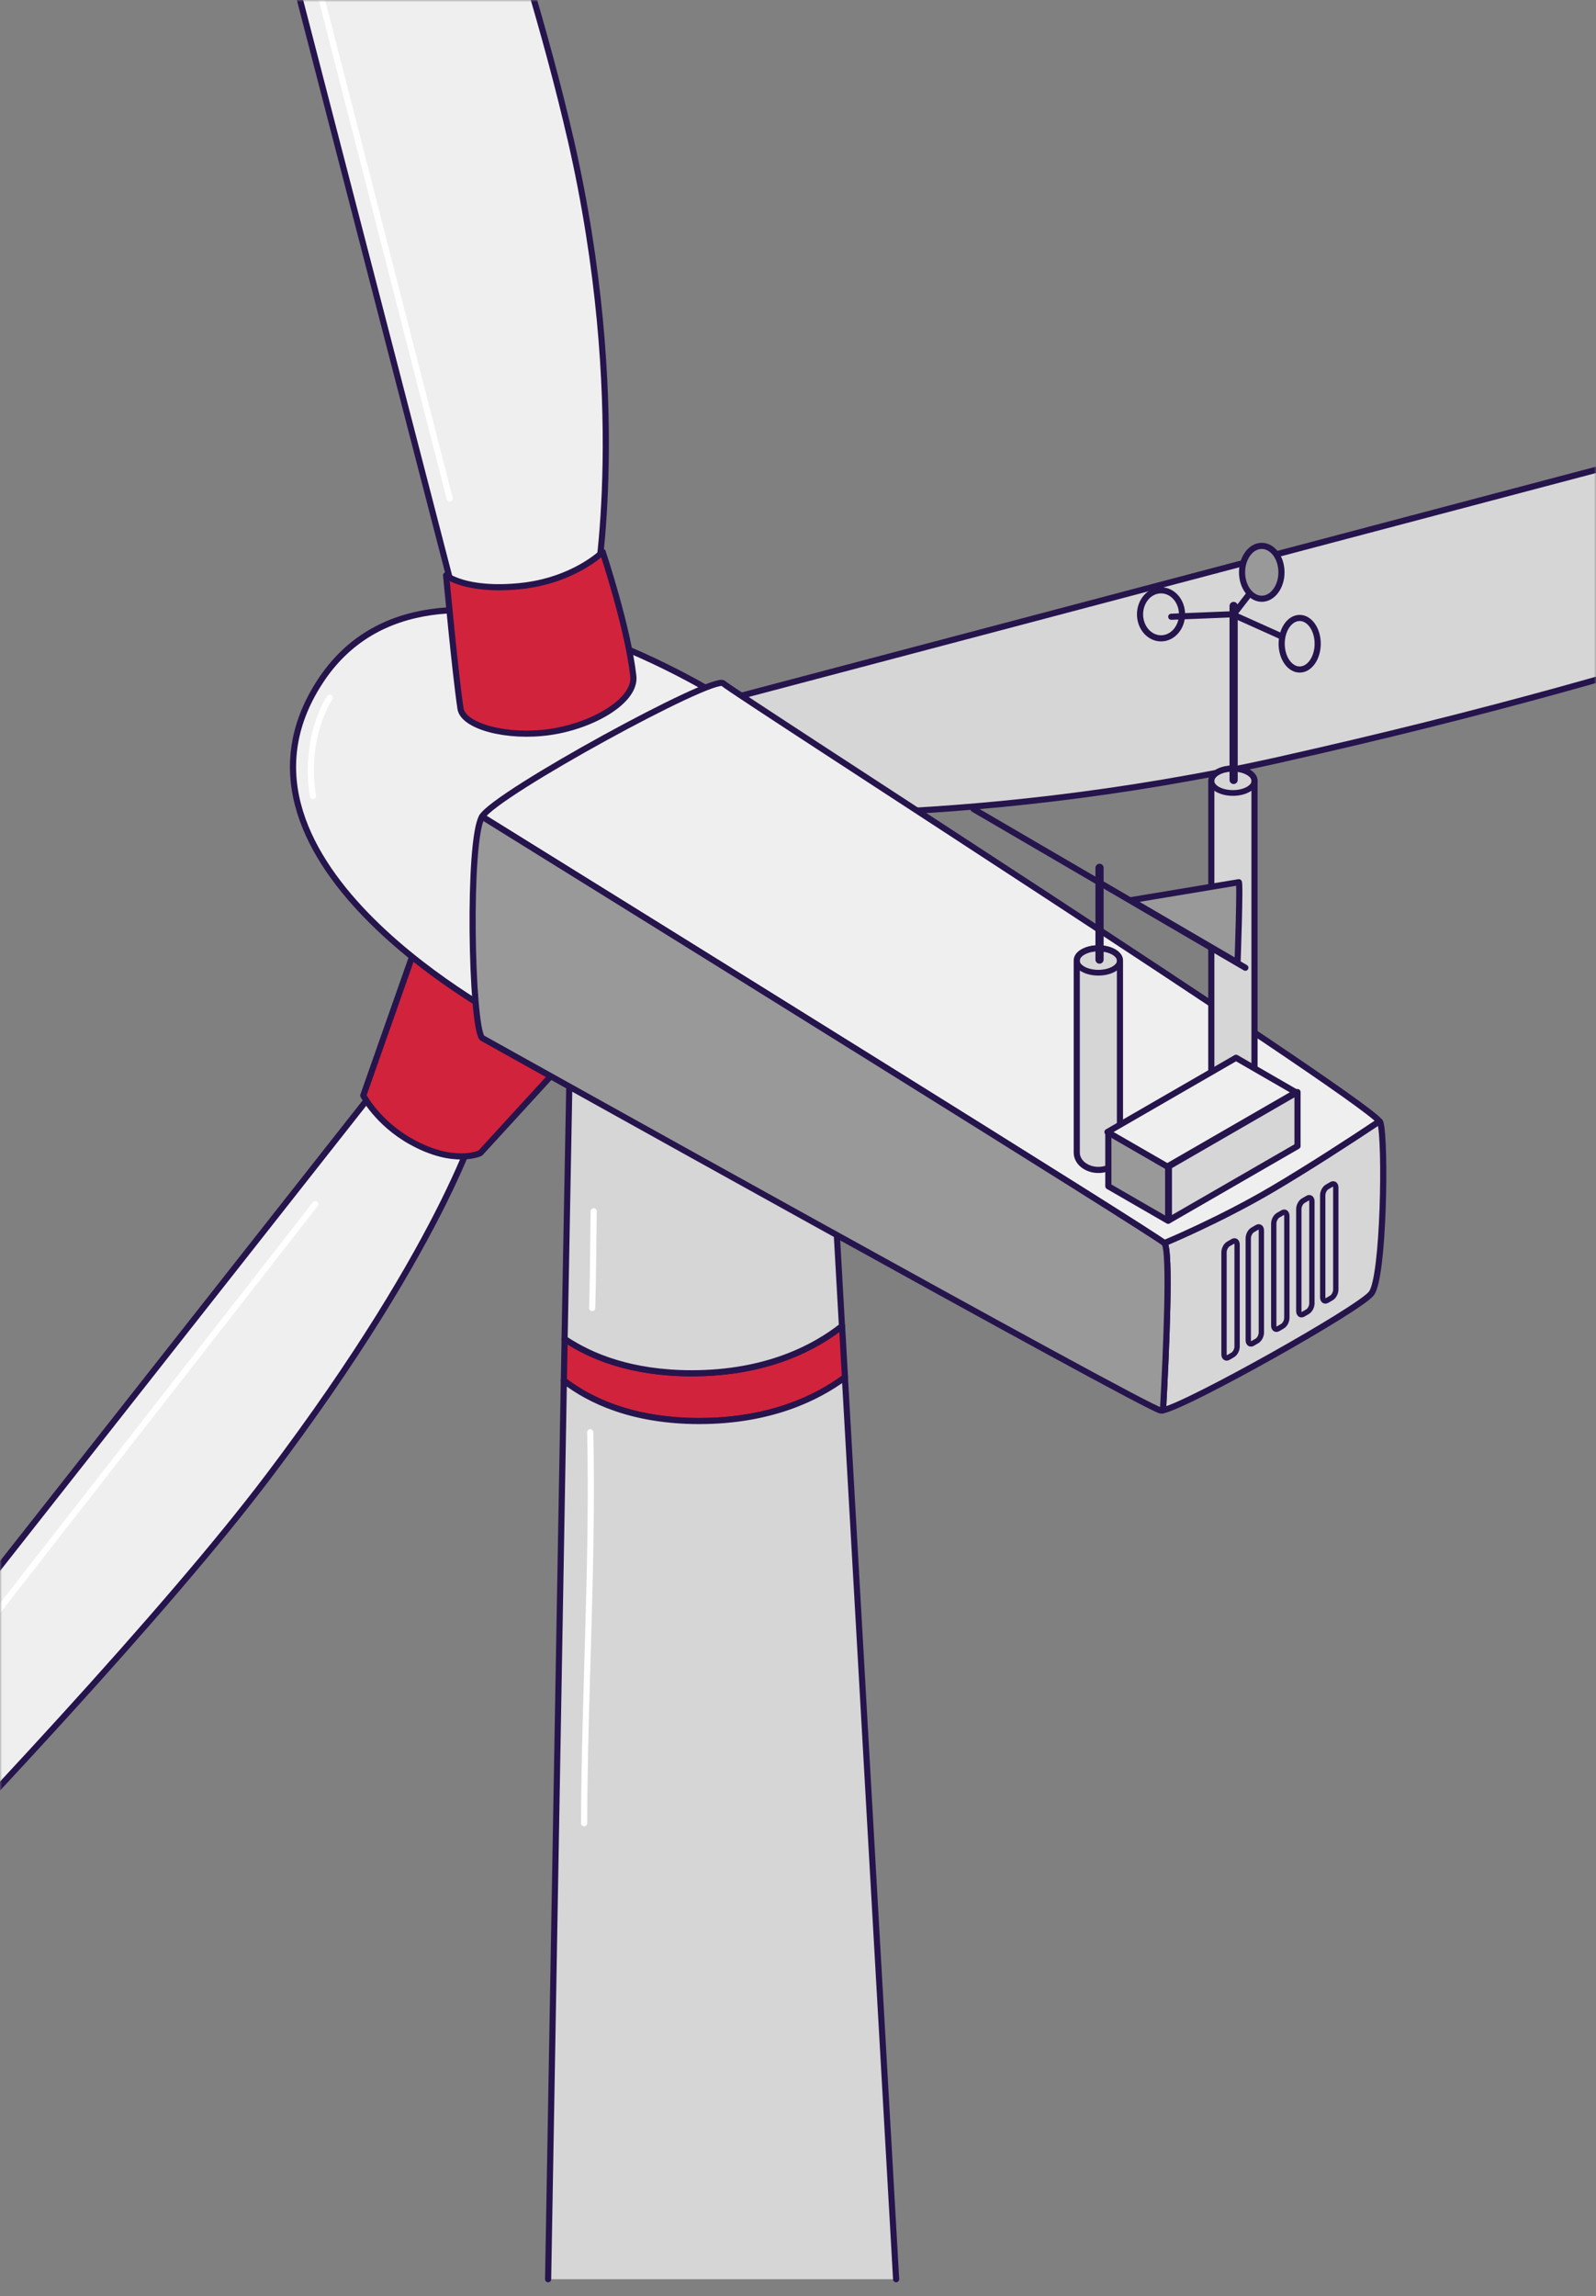 <svg width="390" height="561" viewBox="0 0 390 561" fill="none" xmlns="http://www.w3.org/2000/svg">
<rect x="0" y="0" width="390" height="561" fill="#808080" stroke="none"/>
<mask id="mask0_1319_7" style="mask-type:alpha" maskUnits="userSpaceOnUse" x="0" y="0" width="390" height="561">
<rect width="390" height="561" fill="#D9D9D9"/>
</mask>
<g mask="url(#mask0_1319_7)">
<path d="M65.464 360.9C110.331 301.536 117.814 270.747 117.814 270.747L93.623 263.708L-147 569.339C-147 569.339 -141.427 574.763 -133.807 570.658C-126.186 566.554 16.892 425.161 65.464 360.89V360.9Z" fill="#EFEFEF" stroke="#26144D" stroke-width="1.5" stroke-linecap="round" stroke-linejoin="round"/>
<path d="M102.849 227.642L88.769 267.665C88.769 267.665 92.231 274.365 100.496 278.955C111.05 284.822 117.362 281.741 117.362 281.741L141.12 255.794L102.849 227.653V227.642Z" fill="#D2233C" stroke="#26144D" stroke-width="1.5" stroke-linecap="round" stroke-linejoin="round"/>
<path d="M177.193 170.915C177.193 170.915 105.496 124.741 78.223 166.515C49.145 211.054 125.286 250.074 125.286 250.074L177.193 170.915Z" fill="#EFEFEF" stroke="#26144D" stroke-width="1.5" stroke-linecap="round" stroke-linejoin="round"/>
<path d="M313.56 185.434C232.892 203.541 171.918 198.191 171.918 198.191L169.279 173.121L592.001 61.42C592.001 61.42 587.304 77.248 583.198 82.523C579.092 87.799 507.543 141.887 313.55 185.424L313.56 185.434Z" fill="#D6D6D6" stroke="#26144D" stroke-width="1.5" stroke-linecap="round" stroke-linejoin="round"/>
<path d="M139.367 33.712C154.175 98.141 145.52 144.094 145.52 144.094L112.094 149.813L2.115 -275C2.115 -275 23.224 -269.724 29.831 -263.129C36.428 -256.534 116.928 -63.913 139.356 33.712H139.367Z" fill="#EFEFEF" stroke="#26144D" stroke-width="1.5" stroke-linecap="round" stroke-linejoin="round"/>
<path d="M109.013 140.57C109.013 140.57 111.208 164.322 112.527 173.111C113.182 177.49 124.011 180.392 134.523 178.83C145.035 177.269 155.421 171.159 154.756 165.197C153.437 153.327 147.273 134.851 147.273 134.851C147.273 134.851 140.233 141.889 127.04 143.208C113.847 144.527 109.002 140.57 109.002 140.57H109.013Z" fill="#D2233C" stroke="#26144D" stroke-width="1.5" stroke-linecap="round" stroke-linejoin="round"/>
<path d="M206.464 336.525C199.783 341.495 188.289 347.204 170.884 347.204C154.387 347.204 143.928 342.065 137.785 337.306L137.975 327.124C144.308 331.408 154.261 335.534 169.048 335.534C187.476 335.534 199.276 329.129 205.767 324L206.474 336.525H206.464Z" fill="#D2233C" stroke="#26144D" stroke-width="1.5" stroke-linecap="round" stroke-linejoin="round"/>
<path d="M169.036 335.534C154.249 335.534 144.306 331.408 137.963 327.124L139.557 241.571L202.209 261.229L205.744 324.001C199.264 329.129 187.453 335.534 169.025 335.534H169.036Z" fill="#D6D6D6" stroke="#26144D" stroke-width="1.5" stroke-linecap="round" stroke-linejoin="round"/>
<path d="M133.939 556.877L137.781 337.296C143.924 342.055 154.394 347.193 170.88 347.193C188.285 347.193 199.779 341.474 206.46 336.515L218.978 556.877" fill="#D6D6D6"/>
<path d="M133.939 556.877L137.781 337.296C143.924 342.055 154.394 347.193 170.88 347.193C188.285 347.193 199.779 341.474 206.46 336.515L218.978 556.877" stroke="#26144D" stroke-width="1.5" stroke-linecap="round" stroke-linejoin="round"/>
<path d="M335.104 316.044C332.149 319.853 290.405 343.257 284.199 344.576C284.97 330.331 286.088 305.292 284.516 303.73C284.516 303.73 297.983 298.159 310.913 290.54C319.641 285.391 329.51 278.997 337.088 273.942C337.215 274.08 337.289 274.196 337.31 274.269C338.629 278.659 338.186 312.087 335.104 316.044Z" fill="#D6D6D6" stroke="#26144D" stroke-width="1.5" stroke-linecap="round" stroke-linejoin="round"/>
<path d="M337.085 273.943C329.506 278.998 319.638 285.392 310.909 290.541C297.98 298.16 284.512 303.731 284.512 303.731C282.623 301.842 153.773 221.839 117.803 199.522C121.317 193.792 174.544 164.765 176.75 166.97C178.903 169.122 330.446 266.314 337.085 273.943Z" fill="#EFEFEF" stroke="#26144D" stroke-width="1.5" stroke-linecap="round" stroke-linejoin="round"/>
<path d="M284.196 344.577C283.954 344.629 283.764 344.65 283.637 344.629C280.122 344.186 117.803 253.6 117.803 253.6C115.165 250.518 114.289 205.273 117.803 199.522C153.773 221.839 282.624 301.842 284.513 303.731C286.086 305.292 284.967 330.332 284.196 344.577Z" fill="#999999" stroke="#26144D" stroke-width="1.5" stroke-linecap="round" stroke-linejoin="round"/>
<path d="M306.551 190.764V261.513C306.551 263.845 304.186 265.734 301.273 265.734C298.36 265.734 295.996 263.845 295.996 261.513V190.764C295.996 189.993 296.503 189.234 297.537 188.653C299.606 187.482 302.941 187.482 304.999 188.653C306.033 189.234 306.551 189.993 306.551 190.764Z" fill="#D6D6D6" stroke="#26144D" stroke-width="1.5" stroke-linecap="round" stroke-linejoin="round"/>
<path d="M306.551 190.764C306.551 191.523 306.033 192.294 304.999 192.874C302.941 194.035 299.606 194.035 297.537 192.874C296.503 192.294 295.996 191.523 295.996 190.764C295.996 190.004 296.503 189.234 297.537 188.653C299.606 187.482 302.941 187.482 304.999 188.653C306.033 189.234 306.551 189.993 306.551 190.764Z" stroke="#26144D" stroke-width="1.4" stroke-linecap="round" stroke-linejoin="round"/>
<path d="M273.674 234.68V281.625C273.674 283.957 271.309 285.846 268.396 285.846C265.483 285.846 263.119 283.957 263.119 281.625V234.68C263.119 233.91 263.626 233.15 264.66 232.57C266.729 231.399 270.064 231.399 272.122 232.57C273.157 233.15 273.674 233.91 273.674 234.68Z" fill="#D6D6D6" stroke="#26144D" stroke-width="1.5" stroke-linecap="round" stroke-linejoin="round"/>
<path d="M273.674 234.68C273.674 235.44 273.157 236.21 272.122 236.791C270.064 237.951 266.729 237.951 264.66 236.791C263.626 236.21 263.119 235.44 263.119 234.68C263.119 233.92 263.626 233.15 264.66 232.57C266.729 231.399 270.064 231.399 272.122 232.57C273.157 233.15 273.674 233.91 273.674 234.68Z" stroke="#26144D" stroke-width="1.4" stroke-linecap="round" stroke-linejoin="round"/>
<path d="M285.452 298.275L270.834 289.834V276.633L285.452 285.075V298.275Z" fill="#999999" stroke="#26144D" stroke-width="1.5" stroke-linecap="round" stroke-linejoin="round"/>
<path d="M317.06 280.021L285.629 298.159V284.969L317.06 266.82V280.021Z" fill="#D6D6D6" stroke="#26144D" stroke-width="1.5" stroke-linecap="round" stroke-linejoin="round"/>
<path d="M285.252 285.022L316.673 266.884L302.044 258.442L270.623 276.581L285.252 285.022Z" fill="#EFEFEF" stroke="#26144D" stroke-width="1.5" stroke-linecap="round" stroke-linejoin="round"/>
<path d="M301.242 331.039L300.155 331.672C299.575 332.01 299.1 331.651 299.1 330.87V305.968C299.1 305.187 299.575 304.28 300.155 303.942L301.242 303.309C301.823 302.971 302.298 303.33 302.298 304.111V329.013C302.298 329.794 301.823 330.701 301.242 331.039Z" stroke="#26144D" stroke-width="1.3" stroke-linecap="round" stroke-linejoin="round"/>
<path d="M307.172 327.609L306.085 328.242C305.504 328.58 305.029 328.221 305.029 327.441V302.538C305.029 301.758 305.504 300.85 306.085 300.513L307.172 299.879C307.752 299.542 308.227 299.901 308.227 300.681V325.583C308.227 326.364 307.752 327.272 307.172 327.609Z" stroke="#26144D" stroke-width="1.3" stroke-linecap="round" stroke-linejoin="round"/>
<path d="M313.398 324.022L312.311 324.655C311.731 324.992 311.256 324.633 311.256 323.853V298.951C311.256 298.17 311.731 297.262 312.311 296.925L313.398 296.292C313.979 295.954 314.454 296.313 314.454 297.093V321.996C314.454 322.776 313.979 323.684 313.398 324.022Z" stroke="#26144D" stroke-width="1.3" stroke-linecap="round" stroke-linejoin="round"/>
<path d="M319.523 320.477L318.436 321.11C317.856 321.447 317.381 321.089 317.381 320.308V295.406C317.381 294.625 317.856 293.717 318.436 293.38L319.523 292.747C320.104 292.409 320.579 292.768 320.579 293.549V318.451C320.579 319.231 320.104 320.139 319.523 320.477Z" stroke="#26144D" stroke-width="1.3" stroke-linecap="round" stroke-linejoin="round"/>
<path d="M325.361 317.11L324.274 317.743C323.694 318.081 323.219 317.722 323.219 316.942V292.039C323.219 291.259 323.694 290.351 324.274 290.013L325.361 289.38C325.942 289.043 326.417 289.402 326.417 290.182V315.084C326.417 315.865 325.942 316.773 325.361 317.11Z" stroke="#26144D" stroke-width="1.3" stroke-linecap="round" stroke-linejoin="round"/>
<path d="M283.71 155.965C286.543 155.965 288.839 153.338 288.839 150.098C288.839 146.858 286.543 144.231 283.71 144.231C280.877 144.231 278.58 146.858 278.58 150.098C278.58 153.338 280.877 155.965 283.71 155.965Z" fill="#D6D6D6" stroke="#26144D" stroke-width="1.5" stroke-linecap="round" stroke-linejoin="round"/>
<path d="M301.449 148.051V190.564" stroke="#26144D" stroke-width="2" stroke-linecap="round" stroke-linejoin="round"/>
<path d="M286.211 150.689L300.871 150.098" stroke="#26144D" stroke-width="1.5" stroke-linecap="round" stroke-linejoin="round"/>
<path d="M308.489 141.013L301.449 150.098" stroke="#26144D" stroke-width="1.5" stroke-linecap="round" stroke-linejoin="round"/>
<path d="M315.533 156.555L301.168 150.098" stroke="#26144D" stroke-width="1.5" stroke-linecap="round" stroke-linejoin="round"/>
<path d="M308.323 146.289C310.981 146.289 313.136 143.398 313.136 139.831C313.136 136.265 310.981 133.374 308.323 133.374C305.665 133.374 303.51 136.265 303.51 139.831C303.51 143.398 305.665 146.289 308.323 146.289Z" fill="#999999" stroke="#26144D" stroke-width="1.5" stroke-linecap="round" stroke-linejoin="round"/>
<path d="M317.591 163.583C320.021 163.583 321.992 160.762 321.992 157.283C321.992 153.804 320.021 150.984 317.591 150.984C315.16 150.984 313.189 153.804 313.189 157.283C313.189 160.762 315.16 163.583 317.591 163.583Z" fill="#D6D6D6" stroke="#26144D" stroke-width="1.5" stroke-linecap="round" stroke-linejoin="round"/>
<path d="M268.682 212.036V234.458" stroke="#26144D" stroke-width="2" stroke-linecap="round" stroke-linejoin="round"/>
<path d="M302.702 215.551L276.305 219.951L302.406 235.198C302.406 235.198 303.134 215.118 302.702 215.551Z" fill="#999999" stroke="#26144D" stroke-width="1.5" stroke-linecap="round" stroke-linejoin="round"/>
<path d="M304.316 236.443L237.896 197.676" stroke="#26144D" stroke-width="1.5" stroke-linecap="round" stroke-linejoin="round"/>
<path d="M144.231 349.937C144.938 381.455 142.827 414.165 142.732 445.472" stroke="white" stroke-width="1.5" stroke-linecap="round" stroke-linejoin="round"/>
<path d="M145.078 295.955C144.941 303.372 144.941 311.814 144.709 319.59" stroke="white" stroke-width="1.5" stroke-linecap="round" stroke-linejoin="round"/>
<path d="M77.043 294.203L-10.338 406.188" stroke="white" stroke-width="1.5" stroke-linecap="round" stroke-linejoin="round"/>
<path d="M70.742 -30.928L109.889 121.808" stroke="white" stroke-width="1.5" stroke-linecap="round" stroke-linejoin="round"/>
<path d="M80.57 170.473C80.57 170.473 74.121 179.853 76.464 194.509" stroke="white" stroke-width="1.5" stroke-linecap="round" stroke-linejoin="round"/>
</g>
</svg>
